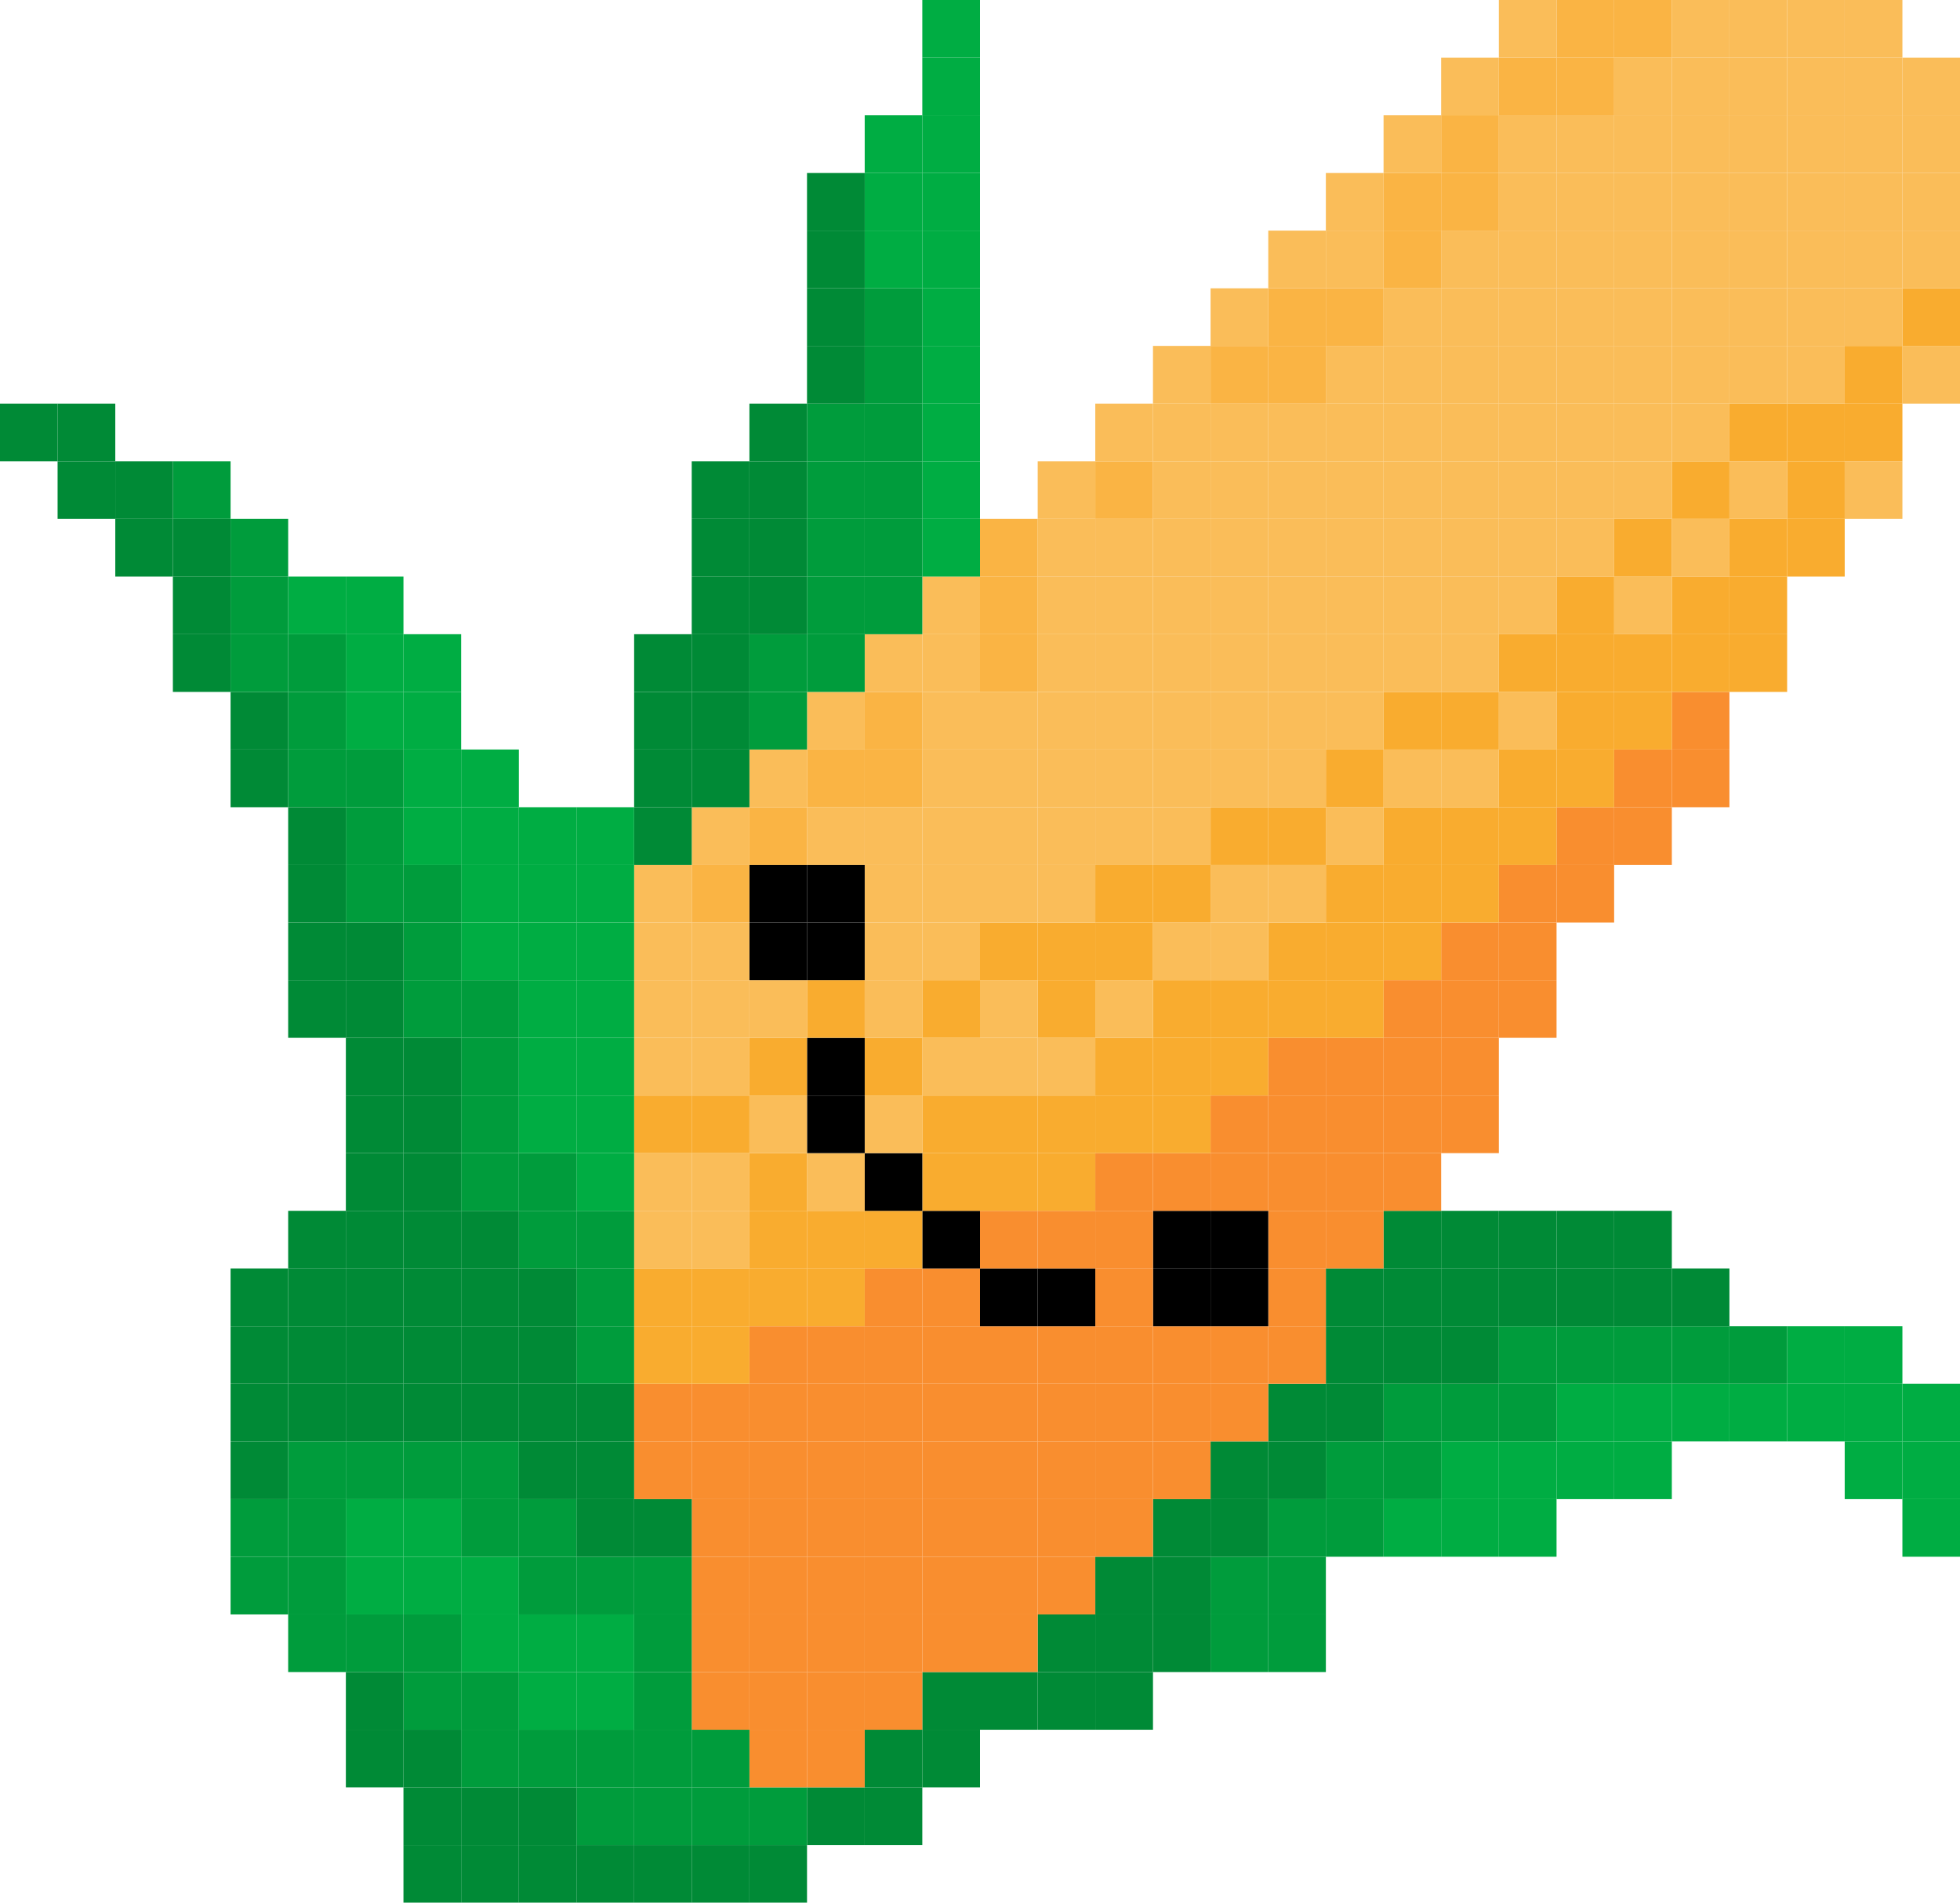 <svg id="Capa_1" data-name="Capa 1" xmlns="http://www.w3.org/2000/svg" viewBox="0 0 188.88 183.33"><defs><style>.cls-1{fill:#00ad43;}.cls-2{fill:#fabd59;}.cls-3{fill:#f9ac2f;}.cls-4{fill:#009c3c;}.cls-5{fill:#008a36;}.cls-6{fill:#f98e2f;}.cls-7{fill:#fab444;}</style></defs><rect class="cls-1" x="183.33" y="144.45" width="5.55" height="5.55"/><rect class="cls-1" x="183.33" y="138.89" width="5.55" height="5.56"/><rect class="cls-1" x="183.33" y="133.33" width="5.55" height="5.56"/><rect class="cls-2" x="183.33" y="33.33" width="5.55" height="5.56"/><rect class="cls-3" x="183.33" y="27.78" width="5.55" height="5.55"/><rect class="cls-2" x="183.33" y="22.22" width="5.55" height="5.56"/><rect class="cls-2" x="183.33" y="16.67" width="5.55" height="5.55"/><rect class="cls-2" x="183.33" y="11.11" width="5.55" height="5.56"/><rect class="cls-2" x="183.33" y="5.56" width="5.55" height="5.55"/><rect class="cls-1" x="177.77" y="138.89" width="5.56" height="5.56"/><rect class="cls-1" x="177.77" y="133.33" width="5.56" height="5.56"/><rect class="cls-1" x="177.77" y="127.78" width="5.56" height="5.55"/><rect class="cls-2" x="177.77" y="44.45" width="5.56" height="5.55"/><rect class="cls-3" x="177.77" y="38.89" width="5.56" height="5.56"/><rect class="cls-3" x="177.77" y="33.33" width="5.56" height="5.56"/><rect class="cls-2" x="177.77" y="27.78" width="5.56" height="5.55"/><rect class="cls-2" x="177.77" y="22.22" width="5.56" height="5.56"/><rect class="cls-2" x="177.77" y="16.67" width="5.56" height="5.55"/><rect class="cls-2" x="177.77" y="11.11" width="5.56" height="5.56"/><rect class="cls-2" x="177.77" y="5.56" width="5.56" height="5.55"/><rect class="cls-2" x="177.77" width="5.56" height="5.56"/><rect class="cls-1" x="172.22" y="133.33" width="5.55" height="5.56"/><rect class="cls-1" x="172.22" y="127.78" width="5.55" height="5.55"/><rect class="cls-3" x="172.22" y="50" width="5.55" height="5.56"/><rect class="cls-3" x="172.22" y="44.45" width="5.55" height="5.55"/><rect class="cls-3" x="172.22" y="38.89" width="5.55" height="5.56"/><rect class="cls-2" x="172.22" y="33.33" width="5.55" height="5.56"/><rect class="cls-2" x="172.22" y="27.78" width="5.55" height="5.55"/><rect class="cls-2" x="172.22" y="22.22" width="5.55" height="5.56"/><rect class="cls-2" x="172.22" y="16.67" width="5.55" height="5.55"/><rect class="cls-2" x="172.22" y="11.11" width="5.55" height="5.56"/><rect class="cls-2" x="172.22" y="5.56" width="5.55" height="5.55"/><rect class="cls-2" x="172.22" width="5.55" height="5.56"/><rect class="cls-1" x="166.66" y="133.33" width="5.56" height="5.56"/><rect class="cls-4" x="166.66" y="127.78" width="5.56" height="5.55"/><rect class="cls-3" x="166.66" y="61.11" width="5.56" height="5.56"/><rect class="cls-3" x="166.66" y="55.56" width="5.56" height="5.55"/><rect class="cls-3" x="166.66" y="50" width="5.56" height="5.56"/><rect class="cls-2" x="166.66" y="44.45" width="5.56" height="5.55"/><rect class="cls-3" x="166.66" y="38.89" width="5.56" height="5.56"/><rect class="cls-2" x="166.66" y="33.33" width="5.56" height="5.56"/><rect class="cls-2" x="166.66" y="27.78" width="5.56" height="5.55"/><rect class="cls-2" x="166.66" y="22.22" width="5.56" height="5.56"/><rect class="cls-2" x="166.66" y="16.67" width="5.56" height="5.55"/><rect class="cls-2" x="166.66" y="11.11" width="5.56" height="5.56"/><rect class="cls-2" x="166.66" y="5.56" width="5.56" height="5.55"/><rect class="cls-2" x="166.66" width="5.56" height="5.56"/><rect class="cls-1" x="161.11" y="133.33" width="5.55" height="5.56"/><rect class="cls-4" x="161.11" y="127.78" width="5.55" height="5.55"/><rect class="cls-5" x="161.11" y="122.22" width="5.55" height="5.56"/><rect class="cls-6" x="161.11" y="72.22" width="5.55" height="5.56"/><rect class="cls-6" x="161.11" y="66.67" width="5.55" height="5.55"/><rect class="cls-3" x="161.11" y="61.11" width="5.55" height="5.56"/><rect class="cls-3" x="161.11" y="55.56" width="5.55" height="5.55"/><rect class="cls-2" x="161.11" y="50" width="5.55" height="5.56"/><rect class="cls-3" x="161.11" y="44.45" width="5.55" height="5.55"/><rect class="cls-2" x="161.11" y="38.89" width="5.55" height="5.56"/><rect class="cls-2" x="161.11" y="33.33" width="5.55" height="5.56"/><rect class="cls-2" x="161.11" y="27.78" width="5.55" height="5.55"/><rect class="cls-2" x="161.11" y="22.22" width="5.55" height="5.56"/><rect class="cls-2" x="161.11" y="16.67" width="5.55" height="5.55"/><rect class="cls-2" x="161.11" y="11.11" width="5.55" height="5.56"/><rect class="cls-2" x="161.11" y="5.56" width="5.55" height="5.55"/><rect class="cls-2" x="161.11" width="5.55" height="5.56"/><rect class="cls-1" x="155.55" y="138.89" width="5.56" height="5.56"/><rect class="cls-1" x="155.55" y="133.33" width="5.56" height="5.56"/><rect class="cls-4" x="155.55" y="127.78" width="5.56" height="5.55"/><rect class="cls-5" x="155.55" y="122.22" width="5.56" height="5.56"/><rect class="cls-5" x="155.55" y="116.67" width="5.56" height="5.55"/><rect class="cls-6" x="155.55" y="77.78" width="5.56" height="5.55"/><rect class="cls-6" x="155.55" y="72.22" width="5.56" height="5.56"/><rect class="cls-3" x="155.55" y="66.67" width="5.56" height="5.55"/><rect class="cls-3" x="155.55" y="61.11" width="5.56" height="5.56"/><rect class="cls-2" x="155.55" y="55.56" width="5.56" height="5.55"/><rect class="cls-3" x="155.55" y="50" width="5.56" height="5.56"/><rect class="cls-2" x="155.55" y="44.45" width="5.56" height="5.55"/><rect class="cls-2" x="155.55" y="38.89" width="5.56" height="5.56"/><rect class="cls-2" x="155.55" y="33.33" width="5.56" height="5.56"/><rect class="cls-2" x="155.55" y="27.78" width="5.56" height="5.55"/><rect class="cls-2" x="155.55" y="22.22" width="5.56" height="5.56"/><rect class="cls-2" x="155.55" y="16.67" width="5.56" height="5.55"/><rect class="cls-2" x="155.55" y="11.11" width="5.56" height="5.56"/><rect class="cls-2" x="155.55" y="5.56" width="5.56" height="5.55"/><rect class="cls-7" x="155.55" width="5.56" height="5.56"/><rect class="cls-1" x="150" y="138.89" width="5.55" height="5.56"/><rect class="cls-1" x="150" y="133.33" width="5.55" height="5.56"/><rect class="cls-4" x="150" y="127.78" width="5.55" height="5.55"/><rect class="cls-5" x="150" y="122.22" width="5.55" height="5.56"/><rect class="cls-5" x="150" y="116.67" width="5.55" height="5.55"/><rect class="cls-6" x="150" y="83.33" width="5.55" height="5.56"/><rect class="cls-6" x="150" y="77.78" width="5.55" height="5.55"/><rect class="cls-3" x="150" y="72.22" width="5.55" height="5.56"/><rect class="cls-3" x="150" y="66.67" width="5.55" height="5.55"/><rect class="cls-3" x="150" y="61.11" width="5.55" height="5.56"/><rect class="cls-3" x="150" y="55.56" width="5.55" height="5.55"/><rect class="cls-2" x="150" y="50" width="5.55" height="5.56"/><rect class="cls-2" x="150" y="44.45" width="5.55" height="5.55"/><rect class="cls-2" x="150" y="38.89" width="5.55" height="5.56"/><rect class="cls-2" x="150" y="33.33" width="5.55" height="5.56"/><rect class="cls-2" x="150" y="27.78" width="5.55" height="5.55"/><rect class="cls-2" x="150" y="22.22" width="5.55" height="5.56"/><rect class="cls-2" x="150" y="16.67" width="5.55" height="5.55"/><rect class="cls-2" x="150" y="11.11" width="5.55" height="5.56"/><rect class="cls-7" x="150" y="5.56" width="5.55" height="5.55"/><rect class="cls-7" x="150" width="5.55" height="5.56"/><rect class="cls-1" x="144.44" y="144.45" width="5.56" height="5.55"/><rect class="cls-1" x="144.44" y="138.89" width="5.56" height="5.56"/><rect class="cls-4" x="144.44" y="133.33" width="5.56" height="5.56"/><rect class="cls-4" x="144.44" y="127.78" width="5.56" height="5.55"/><rect class="cls-5" x="144.44" y="122.22" width="5.56" height="5.56"/><rect class="cls-5" x="144.44" y="116.67" width="5.56" height="5.55"/><rect class="cls-6" x="144.44" y="94.45" width="5.56" height="5.55"/><rect class="cls-6" x="144.44" y="88.89" width="5.56" height="5.56"/><rect class="cls-6" x="144.44" y="83.33" width="5.56" height="5.56"/><rect class="cls-3" x="144.44" y="77.78" width="5.56" height="5.55"/><rect class="cls-3" x="144.44" y="72.22" width="5.56" height="5.56"/><rect class="cls-2" x="144.44" y="66.67" width="5.56" height="5.55"/><rect class="cls-3" x="144.44" y="61.11" width="5.56" height="5.56"/><rect class="cls-2" x="144.44" y="55.56" width="5.56" height="5.55"/><rect class="cls-2" x="144.44" y="50" width="5.56" height="5.56"/><rect class="cls-2" x="144.44" y="44.45" width="5.56" height="5.55"/><rect class="cls-2" x="144.44" y="38.89" width="5.56" height="5.56"/><rect class="cls-2" x="144.44" y="33.33" width="5.56" height="5.56"/><rect class="cls-2" x="144.44" y="27.78" width="5.56" height="5.55"/><rect class="cls-2" x="144.44" y="22.22" width="5.56" height="5.56"/><rect class="cls-2" x="144.44" y="16.67" width="5.56" height="5.55"/><rect class="cls-2" x="144.44" y="11.11" width="5.56" height="5.56"/><rect class="cls-7" x="144.44" y="5.56" width="5.56" height="5.55"/><rect class="cls-2" x="144.44" width="5.56" height="5.56"/><rect class="cls-1" x="138.88" y="144.45" width="5.56" height="5.55"/><rect class="cls-1" x="138.88" y="138.89" width="5.56" height="5.56"/><rect class="cls-4" x="138.88" y="133.33" width="5.56" height="5.56"/><rect class="cls-5" x="138.88" y="127.78" width="5.56" height="5.55"/><rect class="cls-5" x="138.88" y="122.22" width="5.56" height="5.56"/><rect class="cls-5" x="138.88" y="116.67" width="5.56" height="5.55"/><rect class="cls-6" x="138.88" y="105.56" width="5.56" height="5.55"/><rect class="cls-6" x="138.88" y="100" width="5.56" height="5.56"/><rect class="cls-6" x="138.88" y="94.45" width="5.56" height="5.55"/><rect class="cls-6" x="138.88" y="88.89" width="5.56" height="5.56"/><rect class="cls-3" x="138.88" y="83.33" width="5.56" height="5.56"/><rect class="cls-3" x="138.88" y="77.78" width="5.56" height="5.55"/><rect class="cls-2" x="138.88" y="72.22" width="5.56" height="5.56"/><rect class="cls-3" x="138.88" y="66.67" width="5.56" height="5.55"/><rect class="cls-2" x="138.88" y="61.11" width="5.56" height="5.56"/><rect class="cls-2" x="138.88" y="55.56" width="5.56" height="5.55"/><rect class="cls-2" x="138.88" y="50" width="5.56" height="5.56"/><rect class="cls-2" x="138.88" y="44.45" width="5.56" height="5.55"/><rect class="cls-2" x="138.88" y="38.89" width="5.56" height="5.56"/><rect class="cls-2" x="138.88" y="33.33" width="5.56" height="5.56"/><rect class="cls-2" x="138.88" y="27.78" width="5.56" height="5.55"/><rect class="cls-2" x="138.88" y="22.22" width="5.56" height="5.56"/><rect class="cls-7" x="138.88" y="16.67" width="5.56" height="5.55"/><rect class="cls-7" x="138.88" y="11.11" width="5.56" height="5.56"/><rect class="cls-2" x="138.88" y="5.56" width="5.56" height="5.55"/><rect class="cls-1" x="133.33" y="144.45" width="5.55" height="5.55"/><rect class="cls-4" x="133.33" y="138.89" width="5.55" height="5.56"/><rect class="cls-4" x="133.33" y="133.33" width="5.55" height="5.56"/><rect class="cls-5" x="133.33" y="127.78" width="5.55" height="5.55"/><rect class="cls-5" x="133.33" y="122.22" width="5.55" height="5.56"/><rect class="cls-5" x="133.33" y="116.67" width="5.55" height="5.55"/><rect class="cls-6" x="133.33" y="111.11" width="5.55" height="5.56"/><rect class="cls-6" x="133.33" y="105.56" width="5.55" height="5.55"/><rect class="cls-6" x="133.33" y="100" width="5.55" height="5.56"/><rect class="cls-6" x="133.33" y="94.45" width="5.55" height="5.55"/><rect class="cls-3" x="133.33" y="88.89" width="5.55" height="5.56"/><rect class="cls-3" x="133.33" y="83.33" width="5.55" height="5.56"/><rect class="cls-3" x="133.33" y="77.78" width="5.55" height="5.55"/><rect class="cls-2" x="133.33" y="72.22" width="5.55" height="5.56"/><rect class="cls-3" x="133.33" y="66.67" width="5.55" height="5.55"/><rect class="cls-2" x="133.33" y="61.11" width="5.55" height="5.56"/><rect class="cls-2" x="133.33" y="55.56" width="5.55" height="5.55"/><rect class="cls-2" x="133.33" y="50" width="5.55" height="5.56"/><rect class="cls-2" x="133.33" y="44.45" width="5.55" height="5.55"/><rect class="cls-2" x="133.33" y="38.89" width="5.55" height="5.56"/><rect class="cls-2" x="133.33" y="33.33" width="5.55" height="5.56"/><rect class="cls-2" x="133.33" y="27.78" width="5.55" height="5.55"/><rect class="cls-7" x="133.33" y="22.22" width="5.55" height="5.56"/><rect class="cls-7" x="133.33" y="16.67" width="5.55" height="5.55"/><rect class="cls-2" x="133.33" y="11.11" width="5.55" height="5.56"/><rect class="cls-4" x="127.77" y="144.45" width="5.56" height="5.55"/><rect class="cls-4" x="127.77" y="138.89" width="5.56" height="5.56"/><rect class="cls-5" x="127.77" y="133.33" width="5.56" height="5.56"/><rect class="cls-5" x="127.77" y="127.78" width="5.56" height="5.55"/><rect class="cls-5" x="127.77" y="122.22" width="5.56" height="5.56"/><rect class="cls-6" x="127.77" y="116.67" width="5.56" height="5.55"/><rect class="cls-6" x="127.77" y="111.11" width="5.56" height="5.56"/><rect class="cls-6" x="127.77" y="105.56" width="5.56" height="5.55"/><rect class="cls-6" x="127.77" y="100" width="5.56" height="5.56"/><rect class="cls-3" x="127.77" y="94.45" width="5.56" height="5.55"/><rect class="cls-3" x="127.77" y="88.89" width="5.56" height="5.56"/><rect class="cls-3" x="127.77" y="83.33" width="5.56" height="5.56"/><rect class="cls-2" x="127.77" y="77.78" width="5.56" height="5.55"/><rect class="cls-3" x="127.77" y="72.22" width="5.56" height="5.56"/><rect class="cls-2" x="127.77" y="66.67" width="5.56" height="5.55"/><rect class="cls-2" x="127.77" y="61.11" width="5.56" height="5.56"/><rect class="cls-2" x="127.77" y="55.56" width="5.56" height="5.55"/><rect class="cls-2" x="127.77" y="50" width="5.56" height="5.56"/><rect class="cls-2" x="127.77" y="44.45" width="5.56" height="5.55"/><rect class="cls-2" x="127.77" y="38.89" width="5.56" height="5.56"/><rect class="cls-2" x="127.77" y="33.33" width="5.56" height="5.56"/><rect class="cls-7" x="127.77" y="27.78" width="5.56" height="5.55"/><rect class="cls-2" x="127.77" y="22.22" width="5.56" height="5.56"/><rect class="cls-2" x="127.77" y="16.67" width="5.56" height="5.55"/><rect class="cls-4" x="122.22" y="155.56" width="5.55" height="5.55"/><rect class="cls-4" x="122.22" y="150" width="5.55" height="5.56"/><rect class="cls-4" x="122.22" y="144.45" width="5.55" height="5.55"/><rect class="cls-5" x="122.22" y="138.89" width="5.55" height="5.56"/><rect class="cls-5" x="122.22" y="133.33" width="5.55" height="5.56"/><rect class="cls-6" x="122.22" y="127.78" width="5.55" height="5.55"/><rect class="cls-6" x="122.22" y="122.22" width="5.55" height="5.56"/><rect class="cls-6" x="122.22" y="116.67" width="5.55" height="5.55"/><rect class="cls-6" x="122.22" y="111.11" width="5.55" height="5.56"/><rect class="cls-6" x="122.22" y="105.56" width="5.55" height="5.55"/><rect class="cls-6" x="122.22" y="100" width="5.55" height="5.56"/><rect class="cls-3" x="122.22" y="94.45" width="5.55" height="5.55"/><rect class="cls-3" x="122.22" y="88.89" width="5.55" height="5.56"/><rect class="cls-2" x="122.22" y="83.33" width="5.55" height="5.56"/><rect class="cls-3" x="122.22" y="77.78" width="5.55" height="5.55"/><rect class="cls-2" x="122.22" y="72.22" width="5.55" height="5.56"/><rect class="cls-2" x="122.22" y="66.67" width="5.55" height="5.55"/><rect class="cls-2" x="122.22" y="61.11" width="5.55" height="5.56"/><rect class="cls-2" x="122.22" y="55.56" width="5.55" height="5.55"/><rect class="cls-2" x="122.22" y="50" width="5.55" height="5.56"/><rect class="cls-2" x="122.22" y="44.45" width="5.55" height="5.55"/><rect class="cls-2" x="122.22" y="38.89" width="5.55" height="5.56"/><rect class="cls-7" x="122.22" y="33.33" width="5.55" height="5.56"/><rect class="cls-7" x="122.22" y="27.78" width="5.55" height="5.55"/><rect class="cls-2" x="122.22" y="22.22" width="5.55" height="5.56"/><rect class="cls-4" x="116.66" y="155.56" width="5.56" height="5.55"/><rect class="cls-4" x="116.66" y="150" width="5.56" height="5.56"/><rect class="cls-5" x="116.66" y="144.45" width="5.56" height="5.55"/><rect class="cls-5" x="116.66" y="138.89" width="5.56" height="5.56"/><rect class="cls-6" x="116.66" y="133.33" width="5.56" height="5.56"/><rect class="cls-6" x="116.66" y="127.78" width="5.56" height="5.55"/><rect x="116.66" y="122.22" width="5.56" height="5.56"/><rect x="116.66" y="116.67" width="5.56" height="5.55"/><rect class="cls-6" x="116.66" y="111.11" width="5.56" height="5.56"/><rect class="cls-6" x="116.66" y="105.56" width="5.56" height="5.55"/><rect class="cls-3" x="116.66" y="100" width="5.56" height="5.56"/><rect class="cls-3" x="116.66" y="94.45" width="5.56" height="5.55"/><rect class="cls-2" x="116.66" y="88.89" width="5.56" height="5.56"/><rect class="cls-2" x="116.66" y="83.33" width="5.56" height="5.56"/><rect class="cls-3" x="116.66" y="77.78" width="5.56" height="5.55"/><rect class="cls-2" x="116.66" y="72.22" width="5.56" height="5.56"/><rect class="cls-2" x="116.66" y="66.67" width="5.56" height="5.55"/><rect class="cls-2" x="116.66" y="61.11" width="5.56" height="5.56"/><rect class="cls-2" x="116.66" y="55.56" width="5.56" height="5.55"/><rect class="cls-2" x="116.66" y="50" width="5.56" height="5.56"/><rect class="cls-2" x="116.66" y="44.45" width="5.56" height="5.55"/><rect class="cls-2" x="116.66" y="38.89" width="5.56" height="5.56"/><rect class="cls-7" x="116.66" y="33.33" width="5.56" height="5.56"/><rect class="cls-2" x="116.66" y="27.78" width="5.56" height="5.55"/><rect class="cls-5" x="111.11" y="155.56" width="5.55" height="5.55"/><rect class="cls-5" x="111.11" y="150" width="5.55" height="5.56"/><rect class="cls-5" x="111.11" y="144.45" width="5.55" height="5.55"/><rect class="cls-6" x="111.11" y="138.89" width="5.55" height="5.56"/><rect class="cls-6" x="111.11" y="133.33" width="5.55" height="5.56"/><rect class="cls-6" x="111.11" y="127.78" width="5.55" height="5.55"/><rect x="111.11" y="122.22" width="5.55" height="5.56"/><rect x="111.11" y="116.67" width="5.55" height="5.55"/><rect class="cls-6" x="111.11" y="111.11" width="5.55" height="5.56"/><rect class="cls-3" x="111.11" y="105.56" width="5.55" height="5.55"/><rect class="cls-3" x="111.11" y="100" width="5.55" height="5.56"/><rect class="cls-3" x="111.11" y="94.45" width="5.55" height="5.55"/><rect class="cls-2" x="111.11" y="88.89" width="5.55" height="5.56"/><rect class="cls-3" x="111.11" y="83.33" width="5.55" height="5.56"/><rect class="cls-2" x="111.11" y="77.78" width="5.55" height="5.55"/><rect class="cls-2" x="111.11" y="72.22" width="5.55" height="5.56"/><rect class="cls-2" x="111.11" y="66.67" width="5.55" height="5.55"/><rect class="cls-2" x="111.11" y="61.11" width="5.55" height="5.56"/><rect class="cls-2" x="111.11" y="55.56" width="5.55" height="5.55"/><rect class="cls-2" x="111.11" y="50" width="5.55" height="5.56"/><rect class="cls-2" x="111.11" y="44.45" width="5.55" height="5.55"/><rect class="cls-2" x="111.11" y="38.89" width="5.55" height="5.56"/><rect class="cls-2" x="111.11" y="33.33" width="5.55" height="5.56"/><rect class="cls-5" x="105.55" y="161.11" width="5.56" height="5.56"/><rect class="cls-5" x="105.55" y="155.56" width="5.56" height="5.55"/><rect class="cls-5" x="105.55" y="150" width="5.56" height="5.56"/><rect class="cls-6" x="105.55" y="144.45" width="5.56" height="5.55"/><rect class="cls-6" x="105.55" y="138.89" width="5.56" height="5.56"/><rect class="cls-6" x="105.55" y="133.33" width="5.56" height="5.56"/><rect class="cls-6" x="105.55" y="127.78" width="5.56" height="5.55"/><rect class="cls-6" x="105.55" y="122.22" width="5.56" height="5.56"/><rect class="cls-6" x="105.55" y="116.67" width="5.56" height="5.55"/><rect class="cls-6" x="105.55" y="111.11" width="5.56" height="5.56"/><rect class="cls-3" x="105.55" y="105.56" width="5.56" height="5.55"/><rect class="cls-3" x="105.55" y="100" width="5.56" height="5.56"/><rect class="cls-2" x="105.55" y="94.45" width="5.56" height="5.55"/><rect class="cls-3" x="105.55" y="88.89" width="5.56" height="5.56"/><rect class="cls-3" x="105.55" y="83.33" width="5.56" height="5.56"/><rect class="cls-2" x="105.55" y="77.78" width="5.56" height="5.55"/><rect class="cls-2" x="105.55" y="72.22" width="5.56" height="5.56"/><rect class="cls-2" x="105.55" y="66.67" width="5.56" height="5.55"/><rect class="cls-2" x="105.55" y="61.11" width="5.56" height="5.56"/><rect class="cls-2" x="105.55" y="55.56" width="5.56" height="5.55"/><rect class="cls-2" x="105.55" y="50" width="5.56" height="5.56"/><rect class="cls-7" x="105.55" y="44.45" width="5.56" height="5.55"/><rect class="cls-2" x="105.55" y="38.89" width="5.56" height="5.56"/><rect class="cls-5" x="100" y="161.11" width="5.55" height="5.56"/><rect class="cls-5" x="100" y="155.56" width="5.55" height="5.55"/><rect class="cls-6" x="100" y="150" width="5.55" height="5.56"/><rect class="cls-6" x="100" y="144.45" width="5.55" height="5.55"/><rect class="cls-6" x="100" y="138.89" width="5.55" height="5.56"/><rect class="cls-6" x="100" y="133.33" width="5.55" height="5.56"/><rect class="cls-6" x="100" y="127.78" width="5.55" height="5.55"/><rect x="100" y="122.22" width="5.55" height="5.56"/><rect class="cls-6" x="100" y="116.67" width="5.55" height="5.55"/><rect class="cls-3" x="100" y="111.11" width="5.55" height="5.56"/><rect class="cls-3" x="100" y="105.56" width="5.55" height="5.55"/><rect class="cls-2" x="100" y="100" width="5.55" height="5.56"/><rect class="cls-3" x="100" y="94.45" width="5.55" height="5.55"/><rect class="cls-3" x="100" y="88.89" width="5.55" height="5.56"/><rect class="cls-2" x="100" y="83.33" width="5.55" height="5.56"/><rect class="cls-2" x="100" y="77.78" width="5.55" height="5.55"/><rect class="cls-2" x="100" y="72.22" width="5.55" height="5.56"/><rect class="cls-2" x="100" y="66.67" width="5.55" height="5.55"/><rect class="cls-2" x="100" y="61.11" width="5.55" height="5.56"/><rect class="cls-2" x="100" y="55.56" width="5.55" height="5.55"/><rect class="cls-2" x="100" y="50" width="5.55" height="5.56"/><rect class="cls-2" x="100" y="44.45" width="5.55" height="5.55"/><rect class="cls-5" x="94.44" y="161.11" width="5.56" height="5.56"/><rect class="cls-6" x="94.44" y="155.56" width="5.56" height="5.55"/><rect class="cls-6" x="94.44" y="150" width="5.56" height="5.56"/><rect class="cls-6" x="94.44" y="144.45" width="5.56" height="5.55"/><rect class="cls-6" x="94.44" y="138.89" width="5.56" height="5.56"/><rect class="cls-6" x="94.44" y="133.33" width="5.56" height="5.56"/><rect class="cls-6" x="94.44" y="127.78" width="5.56" height="5.55"/><rect x="94.44" y="122.22" width="5.56" height="5.56"/><rect class="cls-6" x="94.44" y="116.67" width="5.56" height="5.55"/><rect class="cls-3" x="94.44" y="111.11" width="5.56" height="5.56"/><rect class="cls-3" x="94.44" y="105.56" width="5.56" height="5.55"/><rect class="cls-2" x="94.44" y="100" width="5.56" height="5.56"/><rect class="cls-2" x="94.44" y="94.45" width="5.56" height="5.55"/><rect class="cls-3" x="94.44" y="88.89" width="5.56" height="5.56"/><rect class="cls-2" x="94.44" y="83.33" width="5.56" height="5.56"/><rect class="cls-2" x="94.44" y="77.78" width="5.56" height="5.55"/><rect class="cls-2" x="94.44" y="72.22" width="5.56" height="5.56"/><rect class="cls-2" x="94.44" y="66.67" width="5.56" height="5.55"/><rect class="cls-7" x="94.44" y="61.11" width="5.56" height="5.56"/><rect class="cls-7" x="94.44" y="55.56" width="5.56" height="5.55"/><rect class="cls-7" x="94.44" y="50" width="5.56" height="5.56"/><rect class="cls-5" x="88.88" y="166.67" width="5.56" height="5.55"/><rect class="cls-5" x="88.88" y="161.11" width="5.56" height="5.56"/><rect class="cls-6" x="88.88" y="155.56" width="5.56" height="5.55"/><rect class="cls-6" x="88.88" y="150" width="5.56" height="5.56"/><rect class="cls-6" x="88.88" y="144.45" width="5.56" height="5.55"/><rect class="cls-6" x="88.88" y="138.89" width="5.56" height="5.56"/><rect class="cls-6" x="88.88" y="133.33" width="5.56" height="5.56"/><rect class="cls-6" x="88.88" y="127.78" width="5.56" height="5.55"/><rect class="cls-6" x="88.88" y="122.22" width="5.56" height="5.56"/><rect x="88.88" y="116.67" width="5.56" height="5.55"/><rect class="cls-3" x="88.88" y="111.11" width="5.56" height="5.56"/><rect class="cls-3" x="88.88" y="105.56" width="5.56" height="5.55"/><rect class="cls-2" x="88.88" y="100" width="5.56" height="5.56"/><rect class="cls-3" x="88.88" y="94.45" width="5.56" height="5.55"/><rect class="cls-2" x="88.88" y="88.89" width="5.56" height="5.56"/><rect class="cls-2" x="88.88" y="83.33" width="5.56" height="5.56"/><rect class="cls-2" x="88.88" y="77.78" width="5.56" height="5.55"/><rect class="cls-2" x="88.88" y="72.22" width="5.56" height="5.56"/><rect class="cls-2" x="88.88" y="66.67" width="5.56" height="5.55"/><rect class="cls-2" x="88.88" y="61.11" width="5.56" height="5.56"/><rect class="cls-2" x="88.88" y="55.56" width="5.56" height="5.55"/><rect class="cls-1" x="88.88" y="50" width="5.56" height="5.56"/><rect class="cls-1" x="88.88" y="44.45" width="5.56" height="5.55"/><rect class="cls-1" x="88.88" y="38.89" width="5.56" height="5.56"/><rect class="cls-1" x="88.88" y="33.33" width="5.56" height="5.56"/><rect class="cls-1" x="88.88" y="27.78" width="5.56" height="5.55"/><rect class="cls-1" x="88.88" y="22.22" width="5.56" height="5.56"/><rect class="cls-1" x="88.88" y="16.67" width="5.56" height="5.55"/><rect class="cls-1" x="88.88" y="11.11" width="5.56" height="5.56"/><rect class="cls-1" x="88.88" y="5.56" width="5.56" height="5.55"/><rect class="cls-1" x="88.88" width="5.56" height="5.56"/><rect class="cls-5" x="83.33" y="172.22" width="5.55" height="5.56"/><rect class="cls-5" x="83.33" y="166.67" width="5.55" height="5.55"/><rect class="cls-6" x="83.33" y="161.11" width="5.55" height="5.56"/><rect class="cls-6" x="83.33" y="155.56" width="5.55" height="5.55"/><rect class="cls-6" x="83.33" y="150" width="5.55" height="5.56"/><rect class="cls-6" x="83.33" y="144.45" width="5.55" height="5.55"/><rect class="cls-6" x="83.33" y="138.89" width="5.55" height="5.56"/><rect class="cls-6" x="83.33" y="133.33" width="5.55" height="5.56"/><rect class="cls-6" x="83.33" y="127.78" width="5.55" height="5.55"/><rect class="cls-6" x="83.33" y="122.22" width="5.55" height="5.56"/><rect class="cls-3" x="83.33" y="116.67" width="5.55" height="5.55"/><rect x="83.33" y="111.11" width="5.55" height="5.56"/><rect class="cls-2" x="83.33" y="105.56" width="5.55" height="5.55"/><rect class="cls-3" x="83.33" y="100" width="5.55" height="5.56"/><rect class="cls-2" x="83.33" y="94.45" width="5.55" height="5.55"/><rect class="cls-2" x="83.33" y="88.89" width="5.55" height="5.56"/><rect class="cls-2" x="83.33" y="83.33" width="5.55" height="5.56"/><rect class="cls-2" x="83.33" y="77.78" width="5.55" height="5.55"/><rect class="cls-7" x="83.33" y="72.22" width="5.55" height="5.56"/><rect class="cls-7" x="83.33" y="66.67" width="5.55" height="5.55"/><rect class="cls-2" x="83.33" y="61.11" width="5.55" height="5.56"/><rect class="cls-4" x="83.33" y="55.56" width="5.55" height="5.55"/><rect class="cls-4" x="83.33" y="50" width="5.55" height="5.56"/><rect class="cls-4" x="83.33" y="44.45" width="5.55" height="5.55"/><rect class="cls-4" x="83.33" y="38.89" width="5.55" height="5.56"/><rect class="cls-4" x="83.33" y="33.33" width="5.55" height="5.56"/><rect class="cls-4" x="83.33" y="27.78" width="5.55" height="5.55"/><rect class="cls-1" x="83.33" y="22.22" width="5.55" height="5.56"/><rect class="cls-1" x="83.33" y="16.67" width="5.55" height="5.55"/><rect class="cls-1" x="83.33" y="11.11" width="5.55" height="5.56"/><rect class="cls-5" x="77.77" y="172.22" width="5.56" height="5.56"/><rect class="cls-6" x="77.77" y="166.67" width="5.56" height="5.55"/><rect class="cls-6" x="77.77" y="161.11" width="5.56" height="5.56"/><rect class="cls-6" x="77.77" y="155.56" width="5.56" height="5.55"/><rect class="cls-6" x="77.77" y="150" width="5.56" height="5.56"/><rect class="cls-6" x="77.77" y="144.45" width="5.56" height="5.55"/><rect class="cls-6" x="77.77" y="138.89" width="5.56" height="5.56"/><rect class="cls-6" x="77.77" y="133.33" width="5.56" height="5.56"/><rect class="cls-6" x="77.77" y="127.78" width="5.56" height="5.55"/><rect class="cls-3" x="77.77" y="122.22" width="5.56" height="5.56"/><rect class="cls-3" x="77.77" y="116.67" width="5.56" height="5.55"/><rect class="cls-2" x="77.77" y="111.11" width="5.56" height="5.56"/><rect x="77.77" y="105.56" width="5.56" height="5.55"/><rect x="77.77" y="100" width="5.56" height="5.56"/><rect class="cls-3" x="77.77" y="94.45" width="5.56" height="5.55"/><rect x="77.77" y="88.89" width="5.56" height="5.56"/><rect x="77.77" y="83.33" width="5.56" height="5.56"/><rect class="cls-2" x="77.77" y="77.78" width="5.56" height="5.55"/><rect class="cls-7" x="77.77" y="72.22" width="5.56" height="5.56"/><rect class="cls-2" x="77.77" y="66.67" width="5.56" height="5.55"/><rect class="cls-4" x="77.77" y="61.11" width="5.56" height="5.56"/><rect class="cls-4" x="77.77" y="55.56" width="5.56" height="5.55"/><rect class="cls-4" x="77.77" y="50" width="5.56" height="5.56"/><rect class="cls-4" x="77.77" y="44.45" width="5.56" height="5.55"/><rect class="cls-4" x="77.77" y="38.89" width="5.56" height="5.56"/><rect class="cls-5" x="77.77" y="33.33" width="5.56" height="5.56"/><rect class="cls-5" x="77.77" y="27.78" width="5.56" height="5.55"/><rect class="cls-5" x="77.77" y="22.22" width="5.56" height="5.56"/><rect class="cls-5" x="77.77" y="16.67" width="5.56" height="5.55"/><rect class="cls-5" x="72.22" y="177.78" width="5.55" height="5.55"/><rect class="cls-4" x="72.22" y="172.22" width="5.55" height="5.56"/><rect class="cls-6" x="72.22" y="166.67" width="5.55" height="5.55"/><rect class="cls-6" x="72.22" y="161.11" width="5.55" height="5.56"/><rect class="cls-6" x="72.22" y="155.56" width="5.55" height="5.55"/><rect class="cls-6" x="72.22" y="150" width="5.55" height="5.56"/><rect class="cls-6" x="72.22" y="144.45" width="5.55" height="5.55"/><rect class="cls-6" x="72.22" y="138.89" width="5.55" height="5.56"/><rect class="cls-6" x="72.22" y="133.33" width="5.55" height="5.56"/><rect class="cls-6" x="72.22" y="127.78" width="5.55" height="5.55"/><rect class="cls-3" x="72.22" y="122.22" width="5.55" height="5.56"/><rect class="cls-3" x="72.22" y="116.67" width="5.55" height="5.55"/><rect class="cls-3" x="72.22" y="111.11" width="5.55" height="5.56"/><rect class="cls-2" x="72.22" y="105.56" width="5.55" height="5.55"/><rect class="cls-3" x="72.22" y="100" width="5.55" height="5.56"/><rect class="cls-2" x="72.22" y="94.45" width="5.55" height="5.55"/><rect x="72.22" y="88.89" width="5.55" height="5.56"/><rect x="72.22" y="83.33" width="5.55" height="5.56"/><rect class="cls-7" x="72.22" y="77.78" width="5.55" height="5.55"/><rect class="cls-2" x="72.22" y="72.22" width="5.55" height="5.56"/><rect class="cls-4" x="72.22" y="66.67" width="5.55" height="5.55"/><rect class="cls-4" x="72.22" y="61.11" width="5.55" height="5.56"/><rect class="cls-5" x="72.22" y="55.56" width="5.55" height="5.55"/><rect class="cls-5" x="72.22" y="50" width="5.55" height="5.56"/><rect class="cls-5" x="72.22" y="44.45" width="5.55" height="5.55"/><rect class="cls-5" x="72.22" y="38.89" width="5.55" height="5.56"/><rect class="cls-5" x="66.66" y="177.78" width="5.56" height="5.55"/><rect class="cls-4" x="66.66" y="172.22" width="5.56" height="5.56"/><rect class="cls-4" x="66.66" y="166.67" width="5.56" height="5.55"/><rect class="cls-6" x="66.66" y="161.11" width="5.56" height="5.56"/><rect class="cls-6" x="66.66" y="155.56" width="5.56" height="5.55"/><rect class="cls-6" x="66.66" y="150" width="5.56" height="5.56"/><rect class="cls-6" x="66.66" y="144.45" width="5.56" height="5.55"/><rect class="cls-6" x="66.66" y="138.89" width="5.56" height="5.56"/><rect class="cls-6" x="66.66" y="133.33" width="5.56" height="5.56"/><rect class="cls-3" x="66.66" y="127.78" width="5.56" height="5.55"/><rect class="cls-3" x="66.66" y="122.22" width="5.56" height="5.56"/><rect class="cls-2" x="66.66" y="116.67" width="5.56" height="5.55"/><rect class="cls-2" x="66.66" y="111.11" width="5.56" height="5.56"/><rect class="cls-3" x="66.66" y="105.56" width="5.56" height="5.55"/><rect class="cls-2" x="66.66" y="100" width="5.56" height="5.56"/><rect class="cls-2" x="66.66" y="94.45" width="5.56" height="5.55"/><rect class="cls-2" x="66.66" y="88.89" width="5.56" height="5.56"/><rect class="cls-7" x="66.66" y="83.33" width="5.56" height="5.56"/><rect class="cls-2" x="66.66" y="77.78" width="5.56" height="5.55"/><rect class="cls-5" x="66.66" y="72.22" width="5.56" height="5.56"/><rect class="cls-5" x="66.66" y="66.67" width="5.56" height="5.55"/><rect class="cls-5" x="66.66" y="61.11" width="5.56" height="5.56"/><rect class="cls-5" x="66.66" y="55.56" width="5.56" height="5.55"/><rect class="cls-5" x="66.66" y="50" width="5.56" height="5.56"/><rect class="cls-5" x="66.66" y="44.45" width="5.56" height="5.55"/><rect class="cls-5" x="61.11" y="177.78" width="5.55" height="5.55"/><rect class="cls-4" x="61.11" y="172.22" width="5.55" height="5.56"/><rect class="cls-4" x="61.11" y="166.67" width="5.55" height="5.55"/><rect class="cls-4" x="61.11" y="161.11" width="5.55" height="5.56"/><rect class="cls-4" x="61.11" y="155.56" width="5.55" height="5.55"/><rect class="cls-4" x="61.11" y="150" width="5.55" height="5.56"/><rect class="cls-5" x="61.11" y="144.45" width="5.55" height="5.55"/><rect class="cls-6" x="61.11" y="138.89" width="5.55" height="5.56"/><rect class="cls-6" x="61.11" y="133.33" width="5.55" height="5.56"/><rect class="cls-3" x="61.11" y="127.78" width="5.55" height="5.55"/><rect class="cls-3" x="61.11" y="122.22" width="5.55" height="5.56"/><rect class="cls-2" x="61.11" y="116.67" width="5.55" height="5.55"/><rect class="cls-2" x="61.11" y="111.11" width="5.55" height="5.56"/><rect class="cls-3" x="61.11" y="105.56" width="5.55" height="5.55"/><rect class="cls-2" x="61.11" y="100" width="5.55" height="5.56"/><rect class="cls-2" x="61.11" y="94.45" width="5.55" height="5.55"/><rect class="cls-2" x="61.11" y="88.89" width="5.55" height="5.56"/><rect class="cls-2" x="61.11" y="83.33" width="5.55" height="5.56"/><rect class="cls-5" x="61.11" y="77.78" width="5.55" height="5.55"/><rect class="cls-5" x="61.11" y="72.22" width="5.55" height="5.56"/><rect class="cls-5" x="61.11" y="66.67" width="5.55" height="5.55"/><rect class="cls-5" x="61.11" y="61.11" width="5.55" height="5.56"/><rect class="cls-5" x="55.55" y="177.78" width="5.56" height="5.55"/><rect class="cls-4" x="55.55" y="172.22" width="5.56" height="5.56"/><rect class="cls-4" x="55.55" y="166.67" width="5.56" height="5.55"/><rect class="cls-1" x="55.55" y="161.11" width="5.56" height="5.56"/><rect class="cls-1" x="55.55" y="155.56" width="5.56" height="5.55"/><rect class="cls-4" x="55.55" y="150" width="5.56" height="5.56"/><rect class="cls-5" x="55.55" y="144.45" width="5.56" height="5.55"/><rect class="cls-5" x="55.55" y="138.89" width="5.56" height="5.56"/><rect class="cls-5" x="55.55" y="133.33" width="5.56" height="5.56"/><rect class="cls-4" x="55.55" y="127.78" width="5.56" height="5.55"/><rect class="cls-4" x="55.55" y="122.22" width="5.56" height="5.56"/><rect class="cls-4" x="55.55" y="116.67" width="5.56" height="5.55"/><rect class="cls-1" x="55.55" y="111.11" width="5.56" height="5.56"/><rect class="cls-1" x="55.55" y="105.56" width="5.56" height="5.55"/><rect class="cls-1" x="55.55" y="100" width="5.56" height="5.56"/><rect class="cls-1" x="55.55" y="94.45" width="5.56" height="5.55"/><rect class="cls-1" x="55.55" y="88.89" width="5.56" height="5.56"/><rect class="cls-1" x="55.55" y="83.33" width="5.56" height="5.56"/><rect class="cls-1" x="55.55" y="77.78" width="5.56" height="5.55"/><rect class="cls-5" x="50" y="177.78" width="5.55" height="5.55"/><rect class="cls-5" x="50" y="172.22" width="5.55" height="5.56"/><rect class="cls-4" x="50" y="166.67" width="5.55" height="5.55"/><rect class="cls-1" x="50" y="161.11" width="5.55" height="5.56"/><rect class="cls-1" x="50" y="155.56" width="5.55" height="5.55"/><rect class="cls-4" x="50" y="150" width="5.55" height="5.56"/><rect class="cls-4" x="50" y="144.45" width="5.55" height="5.55"/><rect class="cls-5" x="50" y="138.89" width="5.55" height="5.56"/><rect class="cls-5" x="50" y="133.33" width="5.55" height="5.56"/><rect class="cls-5" x="50" y="127.78" width="5.55" height="5.55"/><rect class="cls-5" x="50" y="122.22" width="5.55" height="5.56"/><rect class="cls-4" x="50" y="116.67" width="5.55" height="5.55"/><rect class="cls-4" x="50" y="111.11" width="5.55" height="5.56"/><rect class="cls-1" x="50" y="105.56" width="5.55" height="5.55"/><rect class="cls-1" x="50" y="100" width="5.55" height="5.56"/><rect class="cls-1" x="50" y="94.45" width="5.55" height="5.55"/><rect class="cls-1" x="50" y="88.89" width="5.55" height="5.56"/><rect class="cls-1" x="50" y="83.33" width="5.55" height="5.56"/><rect class="cls-1" x="50" y="77.78" width="5.55" height="5.55"/><rect class="cls-5" x="44.44" y="177.78" width="5.56" height="5.55"/><rect class="cls-5" x="44.44" y="172.22" width="5.56" height="5.56"/><rect class="cls-4" x="44.44" y="166.67" width="5.56" height="5.55"/><rect class="cls-4" x="44.44" y="161.11" width="5.56" height="5.56"/><rect class="cls-1" x="44.44" y="155.56" width="5.56" height="5.55"/><rect class="cls-1" x="44.44" y="150" width="5.56" height="5.56"/><rect class="cls-4" x="44.44" y="144.45" width="5.56" height="5.55"/><rect class="cls-4" x="44.44" y="138.89" width="5.56" height="5.56"/><rect class="cls-5" x="44.44" y="133.33" width="5.56" height="5.56"/><rect class="cls-5" x="44.44" y="127.78" width="5.56" height="5.55"/><rect class="cls-5" x="44.44" y="122.22" width="5.56" height="5.56"/><rect class="cls-5" x="44.44" y="116.67" width="5.56" height="5.55"/><rect class="cls-4" x="44.44" y="111.11" width="5.56" height="5.56"/><rect class="cls-4" x="44.44" y="105.56" width="5.56" height="5.55"/><rect class="cls-4" x="44.44" y="100" width="5.56" height="5.56"/><rect class="cls-4" x="44.44" y="94.45" width="5.56" height="5.55"/><rect class="cls-1" x="44.44" y="88.89" width="5.56" height="5.56"/><rect class="cls-1" x="44.44" y="83.33" width="5.56" height="5.56"/><rect class="cls-1" x="44.44" y="77.78" width="5.56" height="5.55"/><rect class="cls-1" x="44.44" y="72.22" width="5.56" height="5.56"/><rect class="cls-5" x="38.88" y="177.78" width="5.56" height="5.55"/><rect class="cls-5" x="38.88" y="172.22" width="5.56" height="5.56"/><rect class="cls-5" x="38.88" y="166.67" width="5.56" height="5.55"/><rect class="cls-4" x="38.88" y="161.11" width="5.56" height="5.56"/><rect class="cls-4" x="38.88" y="155.56" width="5.56" height="5.55"/><rect class="cls-1" x="38.88" y="150" width="5.56" height="5.56"/><rect class="cls-1" x="38.88" y="144.45" width="5.56" height="5.55"/><rect class="cls-4" x="38.88" y="138.89" width="5.56" height="5.56"/><rect class="cls-5" x="38.88" y="133.33" width="5.56" height="5.56"/><rect class="cls-5" x="38.88" y="127.78" width="5.56" height="5.55"/><rect class="cls-5" x="38.88" y="122.22" width="5.56" height="5.56"/><rect class="cls-5" x="38.88" y="116.67" width="5.56" height="5.55"/><rect class="cls-5" x="38.88" y="111.11" width="5.56" height="5.56"/><rect class="cls-5" x="38.88" y="105.56" width="5.56" height="5.55"/><rect class="cls-5" x="38.88" y="100" width="5.56" height="5.56"/><rect class="cls-4" x="38.88" y="94.45" width="5.56" height="5.55"/><rect class="cls-4" x="38.88" y="88.89" width="5.56" height="5.56"/><rect class="cls-4" x="38.88" y="83.33" width="5.56" height="5.56"/><rect class="cls-1" x="38.88" y="77.78" width="5.56" height="5.55"/><rect class="cls-1" x="38.88" y="72.22" width="5.56" height="5.56"/><rect class="cls-1" x="38.88" y="66.67" width="5.56" height="5.55"/><rect class="cls-1" x="38.88" y="61.11" width="5.56" height="5.56"/><rect class="cls-5" x="33.33" y="166.67" width="5.55" height="5.55"/><rect class="cls-5" x="33.33" y="161.11" width="5.55" height="5.56"/><rect class="cls-4" x="33.33" y="155.56" width="5.55" height="5.55"/><rect class="cls-1" x="33.33" y="150" width="5.55" height="5.56"/><rect class="cls-1" x="33.33" y="144.45" width="5.55" height="5.55"/><rect class="cls-4" x="33.33" y="138.89" width="5.55" height="5.56"/><rect class="cls-5" x="33.33" y="133.33" width="5.55" height="5.56"/><rect class="cls-5" x="33.33" y="127.78" width="5.55" height="5.55"/><rect class="cls-5" x="33.33" y="122.22" width="5.55" height="5.56"/><rect class="cls-5" x="33.33" y="116.67" width="5.55" height="5.55"/><rect class="cls-5" x="33.33" y="111.11" width="5.55" height="5.56"/><rect class="cls-5" x="33.33" y="105.56" width="5.55" height="5.55"/><rect class="cls-5" x="33.33" y="100" width="5.55" height="5.56"/><rect class="cls-5" x="33.33" y="94.45" width="5.55" height="5.55"/><rect class="cls-5" x="33.33" y="88.89" width="5.55" height="5.56"/><rect class="cls-4" x="33.33" y="83.33" width="5.55" height="5.56"/><rect class="cls-4" x="33.33" y="77.78" width="5.55" height="5.55"/><rect class="cls-4" x="33.33" y="72.22" width="5.55" height="5.56"/><rect class="cls-1" x="33.33" y="66.67" width="5.55" height="5.55"/><rect class="cls-1" x="33.33" y="61.11" width="5.55" height="5.56"/><rect class="cls-1" x="33.33" y="55.56" width="5.55" height="5.55"/><rect class="cls-4" x="27.77" y="155.56" width="5.56" height="5.55"/><rect class="cls-4" x="27.77" y="150" width="5.56" height="5.56"/><rect class="cls-4" x="27.77" y="144.45" width="5.56" height="5.55"/><rect class="cls-4" x="27.77" y="138.89" width="5.56" height="5.56"/><rect class="cls-5" x="27.77" y="133.33" width="5.56" height="5.56"/><rect class="cls-5" x="27.77" y="127.78" width="5.56" height="5.55"/><rect class="cls-5" x="27.77" y="122.22" width="5.56" height="5.56"/><rect class="cls-5" x="27.77" y="116.67" width="5.56" height="5.55"/><rect class="cls-5" x="27.77" y="94.45" width="5.56" height="5.55"/><rect class="cls-5" x="27.77" y="88.89" width="5.56" height="5.56"/><rect class="cls-5" x="27.77" y="83.33" width="5.56" height="5.56"/><rect class="cls-5" x="27.77" y="77.78" width="5.56" height="5.55"/><rect class="cls-4" x="27.77" y="72.22" width="5.56" height="5.56"/><rect class="cls-4" x="27.77" y="66.67" width="5.56" height="5.55"/><rect class="cls-4" x="27.77" y="61.11" width="5.56" height="5.56"/><rect class="cls-1" x="27.77" y="55.56" width="5.56" height="5.55"/><rect class="cls-4" x="22.22" y="150" width="5.55" height="5.56"/><rect class="cls-4" x="22.22" y="144.45" width="5.55" height="5.55"/><rect class="cls-5" x="22.22" y="138.89" width="5.55" height="5.56"/><rect class="cls-5" x="22.22" y="133.33" width="5.55" height="5.56"/><rect class="cls-5" x="22.22" y="127.78" width="5.55" height="5.55"/><rect class="cls-5" x="22.22" y="122.22" width="5.55" height="5.56"/><rect class="cls-5" x="22.22" y="72.22" width="5.55" height="5.56"/><rect class="cls-5" x="22.22" y="66.67" width="5.55" height="5.55"/><rect class="cls-4" x="22.22" y="61.11" width="5.55" height="5.56"/><rect class="cls-4" x="22.22" y="55.56" width="5.55" height="5.55"/><rect class="cls-4" x="22.22" y="50" width="5.55" height="5.56"/><rect class="cls-5" x="16.66" y="61.11" width="5.56" height="5.56"/><rect class="cls-5" x="16.66" y="55.56" width="5.56" height="5.55"/><rect class="cls-5" x="16.66" y="50" width="5.56" height="5.56"/><rect class="cls-4" x="16.66" y="44.45" width="5.56" height="5.55"/><rect class="cls-5" x="11.11" y="50" width="5.55" height="5.56"/><rect class="cls-5" x="11.11" y="44.45" width="5.55" height="5.55"/><rect class="cls-5" x="5.55" y="44.45" width="5.56" height="5.55"/><rect class="cls-5" x="5.55" y="38.89" width="5.56" height="5.56"/><rect class="cls-5" y="38.89" width="5.55" height="5.56"/></svg>